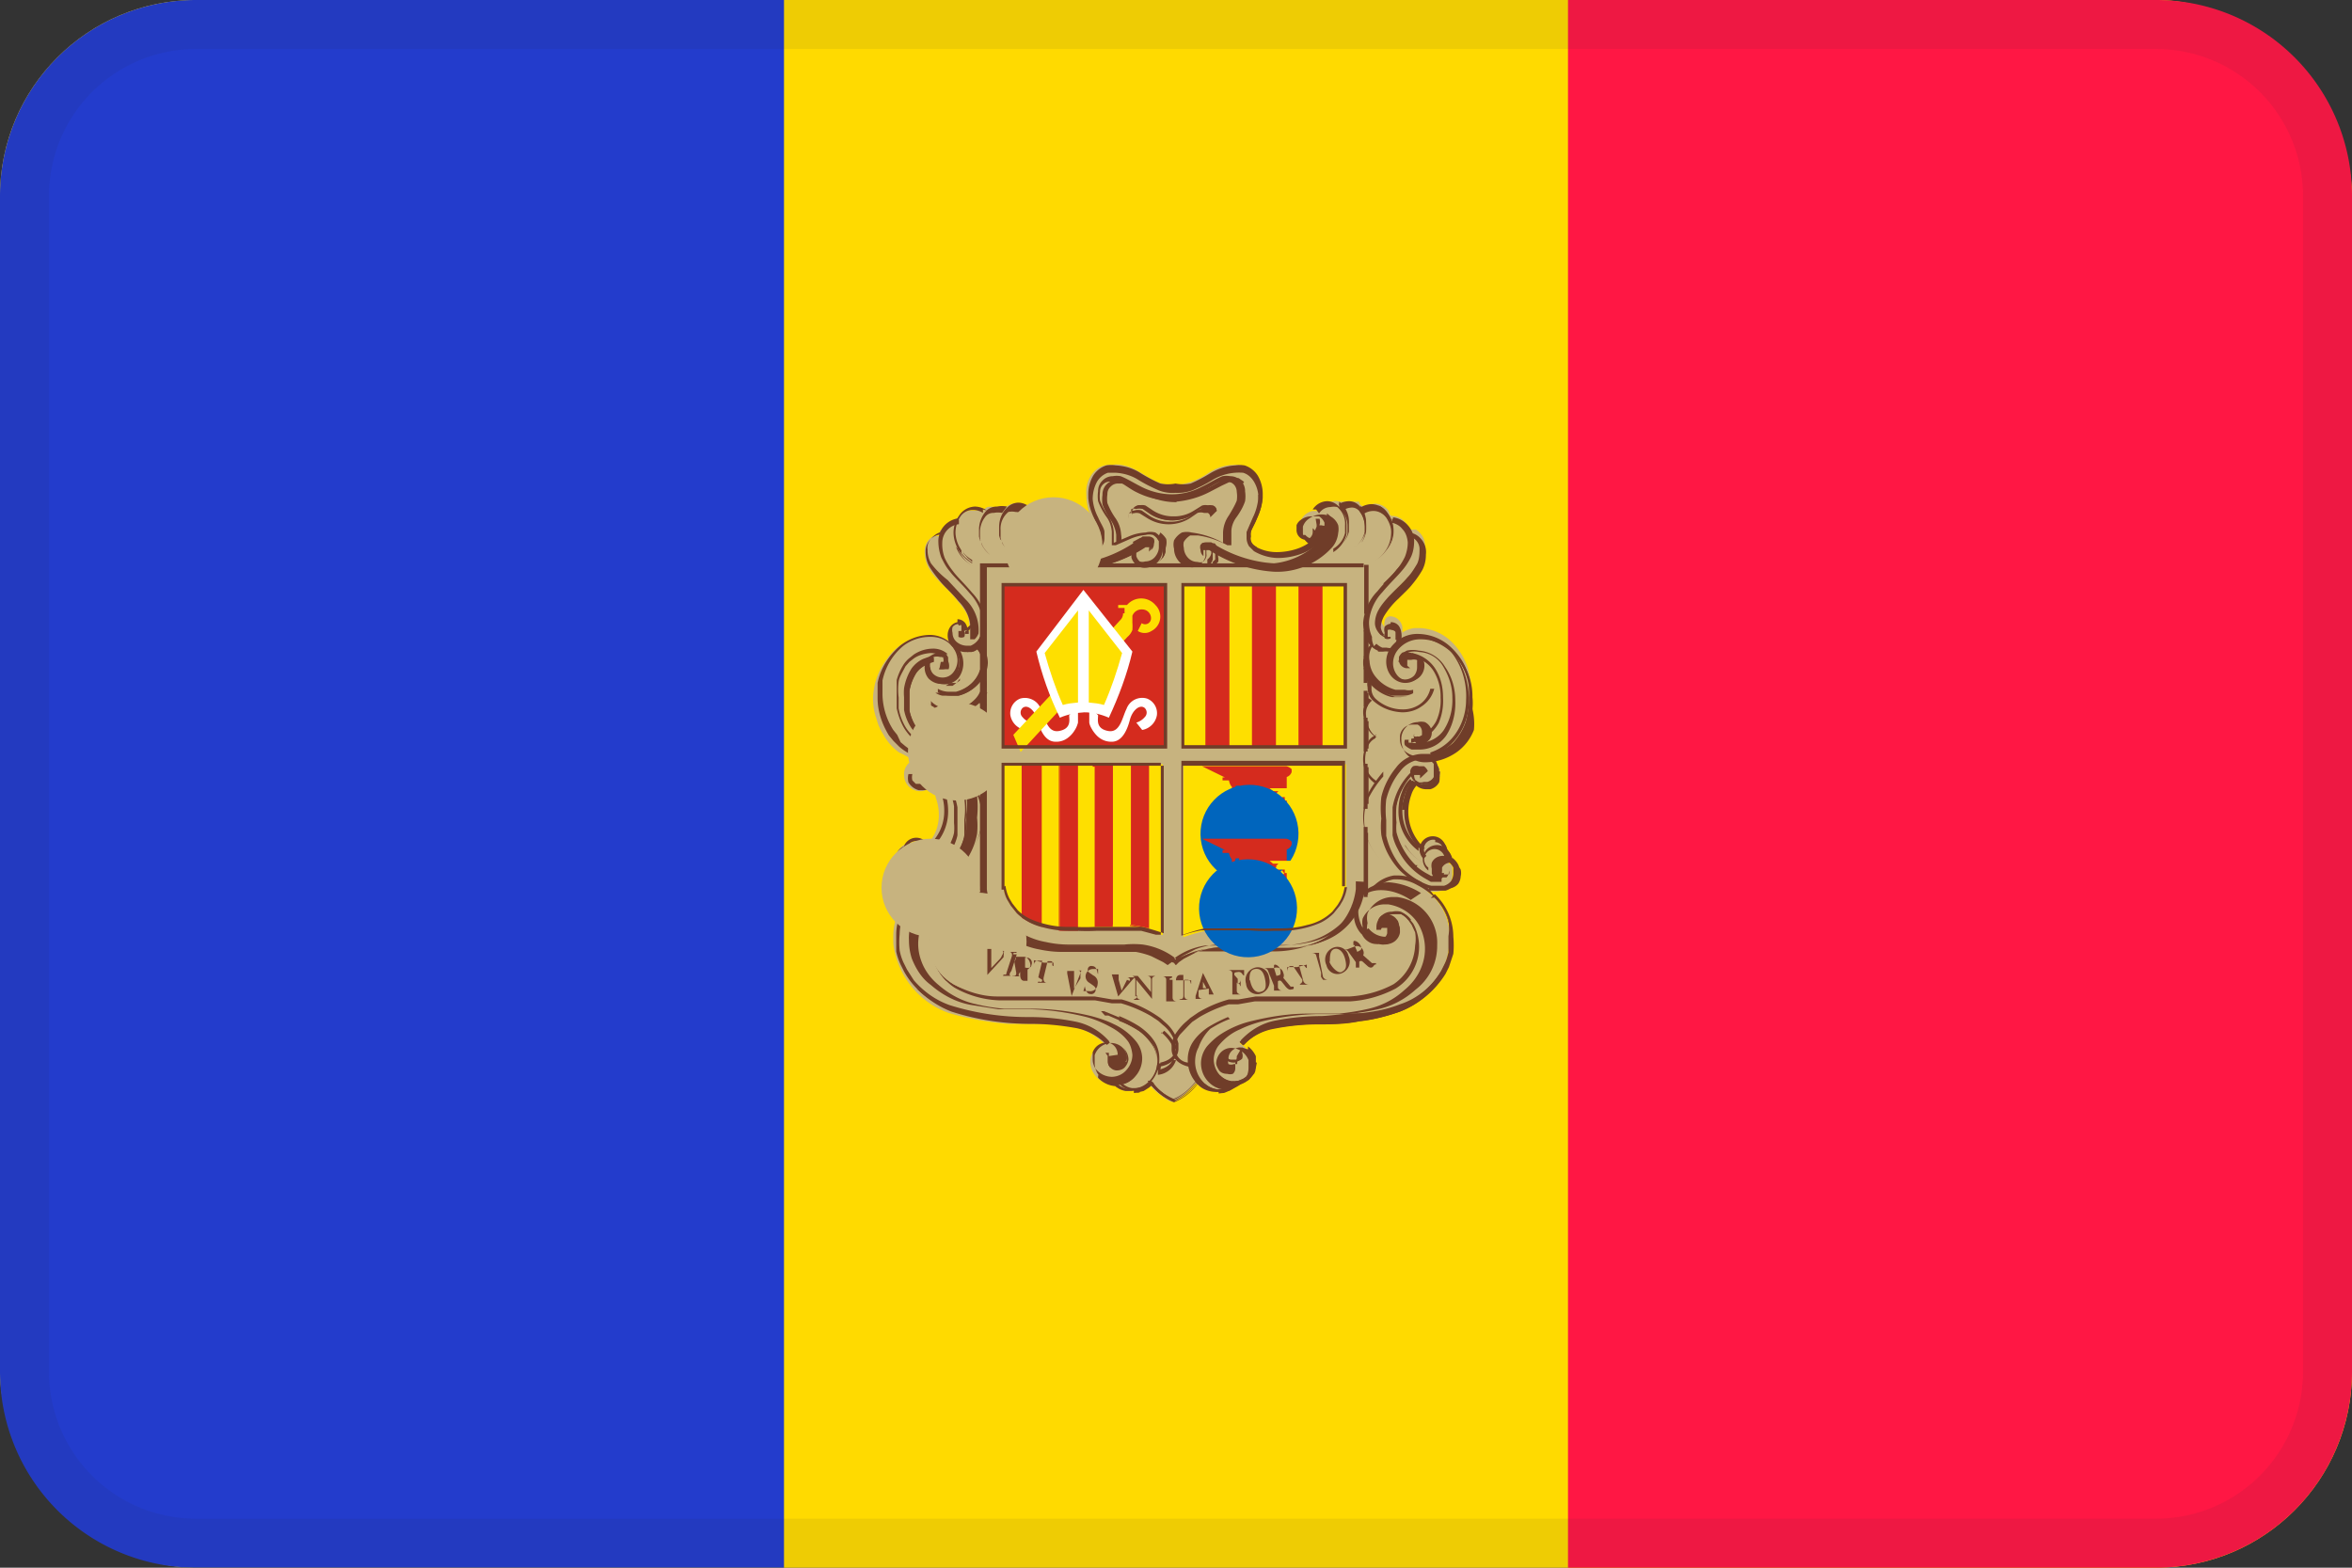 <svg xmlns="http://www.w3.org/2000/svg" viewBox="0 0 48 32"><rect x="0" y="0" width="48" height="32" fill="#333333" stroke="none"/><g fill="none"><rect width="48" height="32" fill="#FFDA00" rx="4"/><path fill="#233CCC" d="M4 0h12v32H4a4 4 0 01-4-4V4a4 4 0 014-4z"/><path fill="#FF1744" d="M32 0h12a4 4 0 014 4v24a4 4 0 01-4 4H32V0z"/><path fill="#C7B37F" d="M22.76 9.48c.49 0 .69.42 1.17.42.27 0 .52-.1.74-.25.15-.1.33-.16.51-.16.19-.02.37.08.46.25.07.13.1.27.09.42-.04.18-.1.35-.17.52a.6.6 0 00-.08.26c0 .26.35.35.59.35.28.01.55-.08.76-.26a.31.31 0 01-.31-.27c0-.16.11-.3.27-.33h.11c.03 0 0-.06.05-.09.06-.06.14-.1.23-.1.05-.02.1-.02.16 0h.4s0 .09.09.09l.22-.05c.12 0 .23.06.3.16 0 0 0 .09.06.09.09 0 .17.04.24.1l.07.08s0 .09.07.1h.11c.1.07.18.18.18.31v.13c-.12.42-.4.55-.69.9-.13.12-.2.3-.22.47.01.06.04.12.08.17 0-.09 0-.2.12-.21.13 0 .23.1.25.22v.11a.6.6 0 01.25-.09h.12a1 1 0 01.59.24c.34.3.5.77.42 1.22.04.55-.33 1.05-.87 1.17.15.05.25.18.26.33a.29.29 0 01-.5.2.76.76 0 00-.21.61c0 .13.03.26.09.37.05.13.13.24.23.33.04-.1.14-.16.25-.17.1-.01.2.05.25.14v.09c0 .03.05 0 .07.09.02.09 0 .11 0 .17 0 .06.06 0 .07.09v.17a.34.34 0 01-.36.33h-.15a1.12 1.12 0 01.45.94c0 .25-.05.5-.17.71-.1.22-.25.4-.44.54-.3.21-.64.35-1 .4-.23.05-.46.08-.69.09h-.89c-.4-.02-.8.14-1.09.42a.5.5 0 01.26.41.4.4 0 01-.3.39h-.11c-.04 0 0 .08-.09.11a.39.39 0 01-.24.06.51.51 0 01-.41-.16c-.14.12-.19.22-.34.31-.15.09-.08.07-.14.07-.06 0-.14-.06-.21-.11-.1-.07-.2-.16-.28-.26a.7.7 0 01-.39.15.41.41 0 01-.25-.07s-.05-.07-.1-.1-.09 0-.14 0a.46.46 0 01-.31-.43.4.4 0 01.28-.37 1.45 1.45 0 00-1.07-.4h-.88a6.21 6.21 0 01-1.21-.22 1.73 1.73 0 01-1.14-1.42v-.16c0-.33.15-.64.4-.85h-.18a.37.37 0 01-.28-.35.29.29 0 010-.16s.06 0 .07-.09v-.15c0-.05.05 0 .07-.08.02-.08.13-.21.26-.21.1 0 .2.06.24.15.11 0 .14-.13.2-.23.1-.14.15-.32.15-.49a1 1 0 00-.06-.35.49.49 0 00-.11-.23.28.28 0 01-.22.09.33.33 0 01-.32-.34.3.3 0 01.19-.29 2 2 0 00-.29-.16 1.1 1.1 0 01-.33-.38 1 1 0 01-.13-.3 1.19 1.19 0 01-.07-.49c.02-.27.12-.54.29-.75A1 1 0 0119 13h.12a.4.4 0 01.18.05s.07.05.07 0v-.08a.24.24 0 01.23-.25c.09 0 .13.08.18.17a.25.25 0 000-.14c0-.22-.12-.33-.25-.5-.29-.37-.66-.54-.66-1 0-.13.07-.25.19-.31h.12c.04 0 0-.06 0-.09a.42.42 0 01.1-.1c.07-.06.13 0 .2-.09s0-.06.07-.09c.06-.1.17-.15.29-.15h.22a.3.3 0 01.09-.07c.05-.01.1-.01.14 0h.24c.05-.04.1-.07.17-.07.06 0 .12.02.17.06.06 0 .07.09.13.12s.06 0 .1 0c.16.03.28.17.29.33a.3.3 0 01-.09.22c-.05 0-.11 0-.18.06a1 1 0 00.71.23c.27 0 .59-.11.59-.37s-.07-.19-.12-.3a1.18 1.18 0 01-.13-.54.62.62 0 01.12-.42c.1-.13.25-.2.41-.18l.06-.01z"/><path fill="#703D29" d="M21 10.89c.03.09.1.15.18.18h.06a.28.28 0 00.28-.29v-.11a.34.34 0 00-.12-.16l-.32.33.32-.33c.04.03.07.07.09.12v.09a.2.2 0 01-.2.2.18.18 0 01-.13-.12l-.16.09zm8.14 4.85a.23.23 0 00-.08-.1h-.1a.2.2 0 00-.12 0 .16.16 0 00-.06.1c0 .08.03.16.09.21.06.04.12.06.19.06h.09a.29.29 0 00.18-.14.34.34 0 000-.17v-.1a.35.35 0 00-.06-.12.36.36 0 00-.09-.09H29a.69.69 0 00-.51.28c-.14.17-.25.38-.3.6a2 2 0 000 .44 1.6 1.6 0 000 .33c.05.27.19.53.38.73a1.59 1.59 0 00.64.38h.26a.36.36 0 00.2-.11.31.31 0 00.08-.2.39.39 0 000-.18.35.35 0 00-.3-.19c-.1 0-.19.05-.23.14a.25.25 0 000 .12v.1c.01.03.03.06.06.08h.24a.18.18 0 00.05-.14.1.1 0 010 .08h-.14a.2.2 0 010-.07v-.07c.03-.06.1-.1.16-.1.1 0 .18.06.22.14a.3.3 0 010 .14.3.3 0 01-.05.15.28.28 0 01-.15.09h-.23A1.53 1.53 0 0129 18a1.54 1.54 0 01-.35-.25c-.18-.19-.3-.43-.36-.69v-.32a1.92 1.92 0 010-.42c.05-.2.14-.4.28-.57a.6.6 0 01.44-.25h.18l.07.07v.29a.21.21 0 01-.13.1h-.07a.23.23 0 01-.14 0 .17.17 0 01-.06-.14h.12v.07l.16-.15z"/><path fill="#703D29" d="M28.06 18.17a.66.66 0 01.38-.22h.08c.14 0 .29.05.41.12.14.07.27.17.38.28.1.12.18.25.23.4a1 1 0 01.05.32v.33c-.02.08-.04.16-.08.24l-.07.14c-.2.34-.5.6-.87.72-.25.1-.52.15-.79.18-.29 0-.58.05-.81.06-.31 0-.62.03-.93.09-.28.05-.53.2-.72.41l.08.07c.16-.16.37-.27.6-.31.3-.06.6-.09.91-.09.24 0 .53 0 .82-.06.28-.03.55-.1.81-.19.3-.11.56-.3.77-.54.06-.07.1-.15.15-.23l.07-.14.09-.27a1.9 1.9 0 000-.35 1.24 1.24 0 00-.31-.79A1.45 1.45 0 0029 18a1 1 0 00-.46-.13h-.09a.76.76 0 00-.45.25l.08.07-.02-.02z"/><path fill="#703D29" d="M28.23 18.87a.22.22 0 01.22-.21c.05-.01.1-.01.14 0 .06.03.11.07.15.12l.07.1.07.15a.8.8 0 010 .27 1 1 0 01-.44.79c-.28.15-.58.23-.89.25h-1.92l-.35.06h-.2a2.5 2.5 0 00-.63.27l-.16.11-.09.08c-.07.06-.13.13-.18.2a.59.59 0 00-.11.25v.11c0 .14.11.31.38.36v-.09a.28.28 0 01-.3-.27v-.09a.5.5 0 01.09-.21l.17-.18.08-.08.15-.1c.19-.11.39-.2.6-.26h.19l.34-.06h1.95c.32-.02.63-.11.92-.26a1 1 0 00.43-1.17.83.83 0 00-.07-.16l-.08-.1a.51.51 0 00-.17-.14.38.38 0 00-.18 0 .3.3 0 00-.25.12.31.31 0 00-.07.18v.07h.09l.05-.11zm-3.61-7.73v.16a.2.2 0 010 .06.22.22 0 01-.07.11.17.17 0 01-.11 0 .26.26 0 01-.2-.09.31.31 0 01-.08-.2.23.23 0 010-.12.4.4 0 01.13-.13h.16c.21.03.41.1.6.2h.08v-.28c0-.1.04-.21.11-.3.07-.1.13-.2.17-.32a.68.68 0 000-.2.29.29 0 00-.09-.22.29.29 0 00-.21-.09.45.45 0 00-.16 0c-.13.05-.26.14-.43.22-.19.1-.4.15-.61.15a1.4 1.4 0 01-.61-.15c-.16-.08-.3-.17-.43-.22a.45.45 0 00-.16 0 .29.29 0 00-.21.09.29.29 0 00-.09.22.68.68 0 000 .2c.04.11.1.22.17.32.07.09.1.2.11.3v.28h.08l.32-.14c.1-.04.19-.06.29-.07a.3.3 0 01.15 0c.05.03.1.08.12.13v.12c0 .07-.03.14-.08.2a.26.26 0 01-.2.09.17.17 0 01-.11 0 .23.23 0 01-.07-.11v-.06c0-.05.02-.1.05-.15l-.08-.05a.35.35 0 00-.07.2v.09a.3.3 0 00.1.15c.05.04.1.06.17.06.1 0 .2-.04.27-.12a.4.4 0 00.1-.26.35.35 0 000-.17.41.41 0 00-.15-.17.39.39 0 00-.2 0 .94.94 0 00-.32.07l-.33.14v-.21a.65.65 0 00-.12-.35c-.07-.1-.12-.2-.16-.3a.6.6 0 010-.18.2.2 0 01.06-.15.2.2 0 01.14-.06h.13c.11 0 .25.14.42.22.2.1.42.16.65.16.22 0 .44-.06.64-.16.17-.08.31-.18.42-.22h.13c.05 0 .1.02.14.06.04.04.06.1.06.15a.6.6 0 010 .18c-.04.1-.1.2-.16.3a.65.65 0 00-.12.35v.21c-.2-.11-.41-.18-.64-.21a.41.41 0 00-.2 0 .43.43 0 00-.16.16.33.33 0 000 .17c0 .1.04.19.1.26.07.08.17.12.27.12.06 0 .12-.02.17-.06.05-.04.08-.1.1-.15v-.29h-.08l.1.06z"/><path fill="#703D29" d="M23.62 11l.1.11c.01.05.01.1 0 .14a.3.3 0 010 .15.42.42 0 01-.12.1.5.5 0 00.14-.13.39.39 0 00.05-.19.35.35 0 00.01-.18.48.48 0 00-.12-.13l-.06.13z"/><path fill="#703D29" d="M23.73 11.3c0 .07-.04.14-.11.16.1-.03.17-.13.17-.24l-.06.08z"/><path fill="#C7B37F" d="M21.27 10.53l.04.03.05.05.03.07.02.05v.11l-.02.06-.03.04-.04.04-.05.02-.07.02-.06.01-.06-.03-.06-.04-.04-.05-.02-.06v-.03z"/><path fill="#703D29" d="M21.21 10.77a.16.16 0 00-.06-.1.16.16 0 00-.1 0 .13.13 0 00-.11.05.2.2 0 000 .12c0 .11.08.21.19.24h.06a.28.28 0 00.28-.29v-.11a.32.32 0 00-.12-.16.43.43 0 00-.46-.04.35.35 0 00-.14.17.41.41 0 000 .16c0 .12.05.23.14.32.3.32.73.5 1.17.48a2.7 2.7 0 001.32-.44h.11v.06a.17.17 0 00.06-.13.16.16 0 000-.1.15.15 0 00-.12-.05h-.11c-.38.3-.84.5-1.32.55-.41.01-.81-.15-1.1-.45a.39.39 0 01-.12-.26v-.12c.02-.05.06-.1.11-.13h.16c.08 0 .15.02.21.07.04.03.07.07.09.11v.09a.2.2 0 01-.2.2.18.18 0 01-.13-.16v-.07l.19-.01zm-1.76 7.78l-.14.05-.14.11-.06.09-.08.13-.03.1-.03.12-.01.09.08.01.02-.09.02-.11.03-.09.07-.12.05-.07.12-.09.12-.04-.02-.09zm.71.05l-.01.11-.02.08-.05.12-.08.11-.09.07-.06.03-.09.02.02.08.1-.02.08-.04.1-.08.09-.12.06-.15.02-.08.01-.12-.08-.01zm3.77 3.01c0 .08-.1.19-.3.23v.1a.43.43 0 00.37-.3h-.1l.03-.03zm5.34-3.29c.14.13.24.3.29.47a1 1 0 010 .32v.33c-.02.08-.04.16-.08.24l-.07.14c-.2.34-.5.6-.87.72-.25.1-.52.15-.79.18-.29 0-.58.05-.81.06-.3 0-.62.03-.92.09-.28.05-.53.19-.72.4l.08.07c.17-.2.4-.32.66-.36.3-.05.6-.08.9-.08.24 0 .53 0 .82-.06.28-.03.55-.1.81-.19a1.92 1.92 0 00.93-.77l.07-.14.09-.27a1.9 1.9 0 000-.35 1.2 1.2 0 00-.38-.87l-.08.08.07-.01z"/><path fill="#703D29" d="M28.28 18.72l.08-.06h.24c.06.03.1.07.14.12h.06a.43.43 0 00-.16-.14.3.3 0 00-.15 0 .38.38 0 00-.16 0 .28.28 0 00-.11.08h.06zm.84-.54h.38a.4.4 0 00.19-.12.33.33 0 00.08-.22.43.43 0 000-.17.41.41 0 00-.13-.16l-.07.09a.3.3 0 01.09.11v.13a.3.3 0 01-.05.15.29.29 0 01-.14.09h-.31v.1h-.04zm-10.17-4.75l-.16.09a.53.53 0 00-.15.12 1.82 1.82 0 00-.01.02.44.44 0 01.13-.1l.24-.06-.05-.07zm2.42-2.6v.1a.22.22 0 01-.11.06.31.31 0 00.16-.08c.04-.04.07-.1.07-.16l-.12.08zM28.86 13c.24.01.48.1.67.24.31.23.48.61.45 1 .03.34-.1.68-.33.93-.15.12-.32.21-.51.25v.08c.2-.04.4-.14.55-.27.26-.26.4-.63.36-1a1.23 1.23 0 00-1.2-1.25V13h.01z"/><path fill="#703D29" d="M28.94 13c.25 0 .5.1.66.29.23.28.34.64.32 1 0 .28-.1.56-.28.77a1 1 0 01-.45.3v.08c.19-.06.36-.17.49-.32.2-.23.3-.52.3-.82 0-.36-.11-.72-.34-1a1 1 0 00-.72-.32V13h.02zm-.26 3.53l.01-.1.04-.15.04-.12.05-.1.07-.08-.06-.05-.07.09-.06.11-.04.13-.04.16-.01.11h.07zm.64-.79l-.01.09-.03.06-.03.06-.05.03-.06.02-.06.01-.05-.01-.01.07.05.01h.01l.07-.01.09-.03.05-.04h.01l.05-.07.03-.07v-.01l.01-.1-.07-.01zm-1.16-3.03l.02-.1.05-.09.05-.1.11-.13.08-.09.13-.14.12-.11.08-.09.09-.12.09-.13.06-.12.03-.14.01-.18-.02-.06-.07.02.01.05v.16l-.03.13-.05.1-.08.13-.1.11-.07.09-.12.11-.13.14-.09.09-.1.14-.07.1-.05.11-.02.11.07.01zm.1 6.53l.1-.02.09-.05.05-.04v-.01l.03-.05.03-.09v-.06h-.07v.05l-.02.07-.03.04-.03.03-.07.04-.1.02.02.07zm-9.72-1.05l.08.01.1-.01h.01l.1-.04-.03-.07-.09.04h-.16l-.01.07zm.55-2.38l-.01.08-.01.03-.03.03-.03.03-.04.01-.05.01h-.04v.08l.04-.01h.01l.06-.01.05-.02h.01l.04-.04.04-.04.02-.04v-.01l.02-.09-.08-.01zm.38-.76l-.02.13-.02.05-.05.07-.07.05-.07.04-.14.03.01.07.16-.03.08-.05.08-.06.06-.08.03-.06v-.01l.02-.14-.07-.01zm.57-2.11l-.03.08-.03.05-.05.06-.05.06-.08.03-.05.01h-.04v.07l.04.01.08-.02.09-.04.07-.07.05-.07.03-.06h.01l.03-.09-.07-.02zm-.34-.06v.06h.07v-.06"/><path fill="#703D29" d="M19.83 15a.47.47 0 00.02-.02l-.02.02zm9.36 2.94h.22a.15.15 0 00.06-.12v-.06.06h-.17l-.11.12zM28.87 16a.3.3 0 00.23.11h.09a.29.29 0 00.18-.14.34.34 0 000-.17v-.1a.35.35 0 00-.06-.12.46.46 0 00-.1-.1v.06l.08.08v.3a.21.21 0 01-.13.1h-.06a.21.21 0 01-.17-.07h-.06V16zm.77 1.64a.29.29 0 00-.09-.27v.07c.05.05.07.12.06.19h.08l-.05.01zm-.1-.26a.25.25 0 00-.08-.18.33.33 0 00-.17-.09v.08c.05 0 .1.03.13.06s.05.07.05.12h.08l-.01.01z"/><path fill="#703D29" d="M29 17.31v-.07a1 1 0 01-.2-1.01c.03-.1.08-.17.15-.24l-.05-.06a.66.66 0 00-.17.27 1.04 1.04 0 00.21 1.09l.09.07.05-.06-.08.01zm-3.64 4.02l.11-.1.07-.06.15-.09.13-.06.09-.02.2-.05.22-.03-.01-.08-.23.03-.2.05-.1.03-.14.06-.15.1-.08.06-.12.1.06.06zm-.93.75c-.12.16-.28.3-.46.37a1.1 1.1 0 01-.46-.37h-.07c.13.18.3.32.5.4.2-.08.37-.22.5-.4h-.07.06zm-.83-.25a.58.58 0 01-.13.24.66.66 0 00.15-.28l-.02.04z"/><path fill="#703D29" d="M23.62 21.7l-.02.14.08.01.02-.14m-.24.37l-.06.06-.09.05-.12.04.02.07.13-.03.11-.07.07-.06-.06-.06zm-.58-11.01a.44.44 0 000-.16.65.65 0 00-.12-.34c-.07-.1-.12-.2-.16-.3a.6.6 0 010-.18.2.2 0 01.07-.16.2.2 0 01.15-.06h.13c.11 0 .25.14.42.22.2.1.42.16.64.16v-.08c-.21 0-.42-.05-.61-.15-.17-.08-.3-.17-.43-.22a.51.51 0 00-.18 0 .27.27 0 00-.19.08.28.28 0 00-.09.21.74.74 0 000 .22c.04.11.1.22.17.32.06.09.1.2.1.3v.14h.08a.44.44 0 000-.16.66.66 0 00-.12-.34c-.07-.1-.12-.2-.16-.3a.67.67 0 010-.2.2.2 0 01.06-.15.19.19 0 01.14-.05h.15c.11 0 .25.14.42.22.2.1.42.16.64.16v-.08c-.21 0-.42-.05-.61-.15-.17-.08-.3-.17-.43-.22a.45.45 0 00-.16 0 .29.29 0 00-.29.3.68.68 0 000 .2c.04.11.1.22.17.32.06.09.1.2.11.3v.13h.08l.02.02z"/><path fill="#703D29" d="M24 10.24c.24-.02.48-.09.69-.2l.25-.13.15-.07h.17l.08.06.05-.06a.28.28 0 00-.19-.08.45.45 0 00-.16 0c-.13.05-.26.14-.43.22-.19.1-.4.15-.61.15v.08c.22 0 .44-.06.64-.16.17-.08.31-.18.42-.22h.13c.05 0 .1.02.14.06l.05-.06-.1-.07h-.22a.73.73 0 00-.17.07c-.27.17-.58.28-.9.32v.08l.01.01zm5 7.07a.94.94 0 01-.38-.75 1 1 0 01.06-.36c.03-.1.08-.17.15-.24l-.05-.06a.66.66 0 00-.17.27c-.05.12-.07.26-.07.39a1 1 0 00.41.81v-.07l.05.01zm-4.59 4.75c-.12.16-.28.3-.46.37a1.1 1.1 0 01-.46-.37h-.07c.13.18.3.32.5.4.2-.08.37-.22.5-.4h-.07.06zm-1.24-10.84l.15-.08h.13a.1.1 0 010 .06v.06a.16.16 0 00.05-.12.18.18 0 000-.11.16.16 0 00-.12-.05h-.11l-.15.08.05.16z"/><path fill="#703D29" d="M22.41 11.58a3 3 0 00.85-.35v-.07c-.26.16-.54.27-.83.34v.08h-.02zm2.84 10v.07h-.07a.17.17 0 01-.16-.11h-.07c.04.1.13.15.23.15.04 0 .08-.02.11-.05a.17.17 0 000-.12v-.06.07l-.04.05z"/><path fill="#703D29" d="M22.39 11.56a3 3 0 00.85-.35v-.07c-.26.16-.54.27-.83.34v.08h-.02zm6.97 6.32h-.15l-.11-.06a1.27 1.27 0 01-.61-.82 1 1 0 010-.2 1.65 1.65 0 010-.34 1.23 1.23 0 01.35-.67c.05-.01.1-.01.14 0v-.08a.32.32 0 00-.18.05 1.32 1.32 0 00-.38.72v.57c.02.1.06.2.11.29.12.25.31.45.55.59l.12.07h.22v-.08l-.06-.04zm-9.47-4.68c.1.08.15.2.15.33 0 .12-.05.23-.12.32a.77.77 0 01-.41.27h-.13a.47.47 0 01-.24-.06v.07c.09.05.18.07.28.07h.15a.85.85 0 00.45-.3.6.6 0 00.14-.37c0-.15-.06-.3-.18-.39l-.05.06h-.04z"/><path fill="#703D29" d="M20 13.86c.03.02.05.04.06.07v.1a.36.36 0 01-.11.21.74.74 0 01-.52.24.6.6 0 01-.35-.1.53.53 0 01-.22-.32h-.08a.6.6 0 00.26.36c.11.08.25.12.39.12.21 0 .42-.09.57-.24a.43.43 0 00.13-.26.31.31 0 000-.14.26.26 0 00-.09-.1v.07l-.04-.01z"/><path fill="#703D29" d="M19.94 14.28c.03.03.06.07.07.11v.15c0 .08-.02.15-.05.22a.7.7 0 01-.17.2l-.09.04v.07l.13-.09a.78.78 0 00.19-.22.54.54 0 00.06-.25v-.17a.35.35 0 00-.09-.14l-.05.06v.02zm7.9-.6v.23h.09v-.23"/><path fill="#703D29" d="M27.83 13.63v.31h.08v-.31m-.07-.68v.41h.09v-.41"/><path fill="#703D29" d="M27.83 12.86v.56h.08v-.56m-.2 5.71a1.1 1.1 0 01-.26.35 1.51 1.51 0 01-.76.38 2.1 2.1 0 01-.43.05h-1.17a1.43 1.43 0 00-.7.09l-.25.13-.1.07-.06.06.02-.11a1.43 1.43 0 00-.68-.29 1.85 1.85 0 00-.37 0h-1.17a2.1 2.1 0 01-.43-.05 1.52 1.52 0 01-.41-.13 1.19 1.19 0 01-.36-.25l-.06.06a1.6 1.6 0 00.8.4c.14.03.3.05.44.05h1.53c.11.02.22.05.32.09l.24.12.09.06c.1-.08.22-.14.34-.19a1.35 1.35 0 01.68-.09h1.17c.15 0 .3-.02.44-.05a1.59 1.59 0 00.8-.4c.11-.1.2-.23.27-.37h-.07l.14.02zm-4.57 3.74l.12-.01-.01-.08-.11.01m2.02-.08l.13-.01.11-.05.09-.05.11-.13.02-.05v-.01l.02-.11.01-.05-.08-.01-.01.05-.01.1-.02.03-.1.12-.06.04-.1.04-.11.01v.08zm3.44-9.07v-.12a.31.31 0 00-.05-.18.2.2 0 00-.17-.08v.08c.04 0 .08.02.1.05v.23h.08l.04.02zM20 15.65c-.03.11-.1.2-.21.27v.07c.12-.07.2-.19.24-.32h-.08l.05-.02zM20 13a.37.37 0 01-.21.23h-.09a.33.33 0 01-.19-.07v.06a.4.4 0 00.24.08h.12a.45.45 0 00.25-.28L20 13zm-.83.66h.19a.18.18 0 000-.12.21.21 0 00-.06-.11.21.21 0 00-.13-.06h.08v.07a.1.1 0 010 .07h-.05l-.03.15zm.39 5.34h.16a.19.19 0 000-.11.3.3 0 00-.07-.18.34.34 0 00-.26-.11.33.33 0 00-.16 0 .51.51 0 00-.17.14l-.07.1.01.16a.7.7 0 000 .29c0 .28.12.54.32.74l.06-.06a1 1 0 01-.3-.68.79.79 0 010-.26l.07-.15.07-.1c.04-.05.1-.1.15-.12a.25.25 0 01.12 0 .3.3 0 01.2.08v.2h-.06l-.06.06h-.01zm5.68 2.56v.07h-.16a.19.19 0 01-.06-.08c.02.04.04.08.08.11.05.01.1.01.14 0 .04 0 .08-.02.11-.05a.17.17 0 000-.12v-.12l-.11.19z"/><path fill="#703D29" d="M28.37 10.66c.1.02.19.06.25.14.07.07.1.17.11.27 0 .1-.02.2-.06.3-.05.1-.1.18-.17.26-.07.1-.24.25-.39.44-.17.17-.27.4-.29.64 0 .12.02.24.07.35.05.1.13.18.23.22h.12a.4.4 0 00.26-.1.32.32 0 00.1-.18.3.3 0 00-.05-.17.23.23 0 00-.15-.1.2.2 0 00-.14.06.2.2 0 000 .13.16.16 0 000 .11c.04.02.08.02.12 0V13h-.06v-.14a.1.1 0 01.08 0c.04 0 .08.03.1.06v.12c0 .07-.03.13-.08.18a.33.33 0 01-.2.08h-.09A.37.37 0 0128 13a.72.72 0 01-.06-.32 1 1 0 01.27-.59c.15-.18.31-.33.4-.44.07-.08.13-.17.18-.27.05-.1.07-.22.07-.34a.49.49 0 00-.13-.32.49.49 0 00-.3-.16v.08l-.06.02zm1.14 6.68a.27.27 0 10-.54 0c0 .07.03.14.08.19l.06-.06a.2.2 0 01-.05-.14.19.19 0 01.38 0h.08l-.01.01z"/><path fill="#703D29" d="M28 13.14a.49.49 0 00-.18.39c0 .14.05.26.14.37.11.15.27.25.45.3h.21c.08 0 .15-.01.22-.05v-.07a.34.34 0 01-.17 0h-.19a.77.77 0 01-.41-.27.55.55 0 01-.12-.32c-.02-.1 0-.2.05-.29v-.06zm-9 .31a.63.63 0 00-.32.23 1.1 1.1 0 00-.15.4 1 1 0 000 .18v.26a1 1 0 00.15.37l.07.08.08.06v-.06l-.07-.05-.06-.07a1 1 0 01-.14-.34v-.4a1 1 0 01.14-.37c.07-.1.17-.16.28-.2v-.08l.02-.01zm3.84 7.39c.14.05.27.12.4.2a1 1 0 01.31.32.6.6 0 01.07.29.6.6 0 01-.2.45.47.47 0 01-.32.12H23a.32.32 0 01-.15-.06.19.19 0 01-.07-.08h-.08c.02.05.06.1.1.12a.4.4 0 00.18.07h.08c.14 0 .28-.05.38-.14a.68.68 0 00.22-.51.66.66 0 00-.08-.33c-.08-.14-.2-.25-.33-.34a2.61 2.61 0 00-.41-.21v.1zM19.81 15c.07.05.14.12.18.2.04.08.05.16.05.25a.5.5 0 01-.07.27.49.49 0 01-.16.16v.07a.57.57 0 00.19-.19.6.6 0 00.08-.31c0-.1-.02-.2-.06-.28a.7.7 0 00-.2-.22v.06l-.01-.01z"/><path fill="#703D29" d="M19.65 15.8c.11.13.2.27.29.42a1.16 1.16 0 01-.21 1.25c.21-.23.33-.54.33-.85 0-.17-.04-.34-.11-.49-.08-.15-.19-.3-.3-.43v.1zm4.98-4.22a.3.3 0 00.12-.16v-.13a.26.26 0 000-.15c.03.04.05.09.05.14v.14l-.06.06.05.06.07-.07a.2.2 0 000-.1v-.09a.3.3 0 00-.07-.19h-.07v.21a.22.22 0 01-.08.12v.07l-.01.09zM27.84 17v1.26h.08V17h-.08z"/><path fill="#703D29" d="M27.83 16.88v1.43h.08v-1.43h-.08zm0-1.29v.92h.08v-.92"/><path fill="#703D29" d="M27.84 15.66v.75h.09v-.75m-.09-.94v.56h.09v-.56"/><path fill="#703D29" d="M27.83 14.65v.69h.08v-.69m-.07-.5v.21h.09v-.21"/><path fill="#703D29" d="M27.83 14.1v.32h.08v-.32m-.2 4.41a1.1 1.1 0 01-.26.35 1.51 1.51 0 01-.76.38 2.1 2.1 0 01-.43.05h-1.17a1.43 1.43 0 00-.7.09l-.25.13-.1.07-.06.06.02-.07a1.43 1.43 0 00-.68-.29 1.85 1.85 0 00-.37 0h-1.17a2.1 2.1 0 01-.43-.05 1.52 1.52 0 01-.77-.38l-.15-.17h-.07a1.42 1.42 0 00.54.44 2.15 2.15 0 00.86.19h1.53c.11.02.22.05.32.09l.24.12.09.06a1.41 1.41 0 01.66-.28h1.53c.15 0 .3-.02.44-.05a1.59 1.59 0 00.8-.4c.11-.1.2-.23.27-.37h-.07l.14.03zm-7.53.05v.07A.6.6 0 0120 19a.62.62 0 01-.12.1.33.33 0 01-.17.06.3.3 0 01-.21-.07.26.26 0 01-.07-.1h-.08c.02.05.05.1.09.13.07.07.17.1.27.1.08 0 .15-.03.21-.07a.7.7 0 00.13-.11.7.7 0 00.16-.44v-.08h-.08l.05.04z"/><path fill="#703D29" d="M19.91 18.48l.11.15v.16A.5.5 0 0120 19h.07a.51.51 0 000-.23.43.43 0 000-.2.69.69 0 00-.12-.17l-.06.06.02.02zm-1.19 1.71c.2.2.44.36.7.46.53.17 1.08.25 1.63.25.3 0 .59.03.88.08.25.04.48.17.66.35l.06-.05c-.19-.2-.43-.32-.7-.37-.3-.05-.6-.08-.9-.08a5.3 5.3 0 01-1.61-.24 2 2 0 01-.67-.44l-.06.06.01-.02zm4.98.88c.11.1.2.2.25.34h.08a1 1 0 00-.27-.37l-.06.06v-.03zm-.21 1.02a.47.47 0 01-.32.12h-.07a.35.35 0 01-.15-.06.27.27 0 01-.09-.08h-.07l.11.11c.06.04.12.06.19.07h.08c.14 0 .28-.05.38-.14l-.06-.05v.03zM22.41 22c.09.1.22.16.35.17v-.08a.44.44 0 01-.29-.14h-.06V22z"/><path fill="#703D29" d="M24.45 22.1c-.12.16-.28.3-.46.37a1.1 1.1 0 01-.46-.37h-.07c.13.18.3.32.5.4.2-.08.37-.22.5-.4h-.07.06zm.01.04h.05c.1.1.24.14.38.14H25a.38.38 0 00.29-.18h-.08a.31.31 0 01-.23.14h-.07a.47.47 0 01-.32-.12l-.06.05-.07-.03z"/><path fill="#703D29" d="M25.16 22.07l-.04.07-.06.05-.1.04h-.09v.09l.1-.01h.01l.12-.05.08-.07.05-.08-.07-.04z"/><path fill="#703D29" d="M25.42 21.41c.06.05.1.1.13.17v.14c0 .08-.03.16-.08.22a.43.43 0 01-.31.14v.08c.14 0 .28-.06.37-.17.06-.07.1-.17.1-.27v-.16a.52.52 0 00-.16-.2v.06l-.05-.01z"/><path fill="#703D29" d="M25.18 22.07a.4.4 0 01-.28-.12l-.06.06c.09.1.21.15.34.15v-.09zm3.71-4.41a1.46 1.46 0 01-.39-.67 1 1 0 010-.2 1.65 1.65 0 010-.34 1.28 1.28 0 01.37-.68v-.07l-.14.15c-.14.17-.23.37-.27.59v.57a1.54 1.54 0 00.42.71l.05-.06h-.04zm-.13-6.71c.07 0 .14.04.19.1.05.06.08.13.08.21 0 .1-.02.2-.06.28-.06.1-.13.2-.21.29-.08.1-.24.24-.39.4-.07.08-.14.16-.19.25a.57.57 0 00-.08.28c0 .07.03.14.08.2h.07a.31.31 0 01-.07-.15c0-.08.03-.17.07-.24.08-.13.18-.25.29-.35.11-.11.22-.21.28-.29a2 2 0 00.21-.3c.05-.1.07-.2.07-.31A.4.4 0 0029 11a.37.37 0 00-.24-.13v.08zM28 13.19c.04.04.09.08.14.1h.12a.4.4 0 00.18 0v-.07a.32.32 0 01-.14 0h-.09a.4.4 0 01-.12-.08l-.06.06-.03-.01zm-.95-2.65c.05.04.1.09.12.15v.13c0 .1-.05.2-.12.26a1.47 1.47 0 01-.78.42v.08a1.54 1.54 0 00.82-.44c.09-.09.14-.2.14-.32a.41.41 0 000-.16.42.42 0 00-.15-.18v.07l-.03-.01z"/><path fill="#703D29" d="M26.81 11a.22.22 0 01-.17-.08h-.08l.05.08c.06.07.14.1.23.11V11h-.03zm-1.16.17l-.07-.05a.21.21 0 01-.06-.14v-.09c0-.05.08-.17.13-.3.06-.13.1-.26.11-.4v-.05a.79.79 0 00-.1-.41.52.52 0 00-.26-.22v.08c.1.04.17.1.22.19.06.11.1.24.09.37-.02.13-.05.25-.11.37l-.13.3v.12c0 .07.03.15.08.2l.1.07v-.07.03z"/><path fill="#703D29" d="M25.68 10.1v.26l-.07.18-.05.12-.06.12V11v-.18l.05-.12.05-.12.07-.19v-.29zm2.14 8.9v.07c.04.05.1.1.15.13.07.05.15.07.23.08.1 0 .2-.03.26-.1a.28.28 0 00.07-.14v-.09a.24.24 0 000-.15.34.34 0 00-.11-.08h-.11.1l.08.06v.18a.2.2 0 01-.05.09.27.27 0 01-.2.07.45.45 0 01-.31-.17l-.11.05zm-9.07-.87h-.21a.37.37 0 01-.17-.11.27.27 0 01-.07-.18.3.3 0 010-.1h-.08v.13c0 .09.03.17.09.23s.13.1.21.13h.25v-.08l-.02-.02zm.34-2.38A.17.17 0 0119 16a.23.23 0 01-.14 0h-.17l-.07-.07a.26.26 0 010-.13h-.08a.34.34 0 000 .17.35.35 0 00.21.16h.09c.1 0 .2-.05.26-.13.06-.05.1-.13.09-.21v-.09l-.06.06-.04-.01zM20 14.3l.07.1h.07a.35.35 0 00-.09-.13l-.05.03zm0-.42a.2.2 0 01.06.07h.07a.28.28 0 00-.09-.1v.07l-.04-.04z"/><path fill="#703D29" d="M20 14.12a.49.49 0 01-.09.14.74.74 0 01-.52.24.6.6 0 01-.35-.1.56.56 0 01-.24-.33c.04.16.14.3.27.38.11.08.25.12.39.12a.82.82 0 00.69-.43l-.15-.02zm-.1-.91c.06.05.11.12.14.2h.08a.53.53 0 00-.16-.23l-.05.06-.01-.03z"/><path fill="#703D29" d="M20 13.67a.7.7 0 01-.52.47h-.39c.04.03.09.05.14.06h.32a.78.78 0 00.57-.52l-.12-.01zm-1.09-.03c0 .09.05.17.11.23a.38.38 0 00.54-.03.5.5 0 00.1-.3.54.54 0 00-.14-.36l-.06.05c.07.08.12.19.12.3a.4.4 0 01-.09.25.27.27 0 01-.21.1.31.31 0 01-.22-.08.28.28 0 01-.08-.18h-.08l.01.02zm-.66 1.47l.15.15a1.1 1.1 0 00.03.02 1 1 0 01-.14-.14l-.04-.03zm.89.4a.5.5 0 00.31-.15.43.43 0 00.11-.3V15a.43.43 0 00-.13-.25.35.35 0 00-.21-.11c.06.01.11.04.15.08.05.05.09.12.1.2v.05c0 .09-.03.17-.09.24a.42.42 0 01-.26.12l.02.18zm.43-2.74a.12.12 0 01.1 0v.1h.08a.3.3 0 00-.05-.15.2.2 0 00-.16-.08v.08l.03.05zm-.06-1.61c.06.17.18.3.34.39a.68.68 0 01-.3-.35l-.04-.04zm9.41 2.33v.13c0 .06-.02.12-.06.17a.27.27 0 01-.2.08.29.29 0 01-.24-.14c.07.1.18.18.31.18.1 0 .2-.04.26-.11a.33.33 0 00.08-.22.31.31 0 00-.06-.18l-.09.09zm-1.08-1.96v1h.09v-1"/><path fill="#703D29" d="M19.16 13.66h.08c.04 0 .08-.02.11-.05a.18.18 0 000-.12v-.07a.21.21 0 00-.07-.09.21.21 0 00-.13 0 .29.29 0 00-.16.06.28.28 0 00-.12.24c0 .08.03.16.08.22.07.07.16.11.26.11s.2-.05.27-.13a.5.5 0 00.1-.3.54.54 0 00-.14-.36.62.62 0 00-.48-.21 1 1 0 00-.59.22c-.23.2-.4.46-.46.76v.31c0 .27.09.53.23.76l.09.11.06.06.06.06a1 1 0 00.65.25c.13 0 .25-.05.35-.14.08-.08.13-.2.13-.31v-.06a.35.35 0 00-.33-.32.27.27 0 00-.16 0 .28.28 0 00-.11.22c.02.05.07.1.12.12.03.04.07.07.12.09.07.01.15-.02.18-.09a.13.13 0 000-.09v.05h-.06A.14.14 0 0119 15v-.08a.2.2 0 01.07-.15.19.19 0 01.11 0 .27.27 0 01.25.3c0 .1-.03.18-.1.25a.44.44 0 01-.29.11.92.92 0 01-.6-.23l-.06-.05-.07-.15-.08-.1a1.39 1.39 0 01-.22-.72v-.29c.06-.28.21-.53.43-.71A.9.9 0 0119 13c.16 0 .31.06.42.18.07.08.12.19.12.3a.4.4 0 01-.09.25.27.27 0 01-.21.1.27.27 0 01-.2-.08.25.25 0 01-.06-.17.2.2 0 01.08-.17.21.21 0 01.12 0h.08v.06a.1.1 0 010 .06l-.1.13zm8.26-3.25a.37.37 0 01.17-.05.2.2 0 01.17.1c.07.1.1.21.1.33v.09a.54.54 0 01-.07.19.75.75 0 01.01-.01.62.62 0 00.08-.21v-.11a.66.66 0 00-.11-.38.29.29 0 00-.24-.13.45.45 0 00-.21.06l.1.12z"/><path fill="#703D29" d="M27.83 10.49a.36.36 0 01.2-.06c.11 0 .21.06.27.15.06.1.1.2.09.32a.67.67 0 01-.34.55.75.75 0 00.38-.61.59.59 0 00-.11-.36.4.4 0 00-.33-.19.44.44 0 00-.24.08l.08.12zm.89.45c.15.02.26.14.25.29 0 .1-.01.2-.05.28-.06.1-.12.2-.2.28-.08.1-.24.24-.39.4-.07.08-.14.16-.19.25a.57.57 0 00-.08.28c0 .07.03.14.08.2.04.05.1.09.17.1V13a.18.18 0 01-.11-.07.26.26 0 01-.06-.15c0-.08.03-.17.07-.24.08-.13.18-.25.29-.35.11-.11.22-.21.28-.29l.21-.3c.04-.1.06-.2.06-.31 0-.2-.14-.35-.33-.37V11v-.06zm0 2.65v-.12h.08a.2.2 0 01.11 0c.05.04.08.1.08.17 0 .06-.02.12-.06.17a.28.28 0 01-.41-.02.39.39 0 01-.09-.25c0-.12.05-.23.13-.31a.58.58 0 01.44-.18c.2 0 .4.07.55.19a1.26 1.26 0 01.43.73 2.47 2.47 0 01-.09.87 1 1 0 01-.33.42 1 1 0 01-.6.18.44.44 0 01-.29-.11.34.34 0 01-.1-.25v-.05a.26.26 0 01.25-.24h.11c.06.03.09.09.09.15v.09a.14.14 0 01-.09 0 .1.1 0 01-.07 0v-.05a.13.13 0 000 .09c0 .04.02.08.05.11h.12c.06 0 .1-.04.14-.08a.22.22 0 00.05-.14c0-.1-.06-.18-.14-.22a.31.31 0 00-.15 0 .34.34 0 00-.33.37c0 .12.05.23.13.31.1.09.22.14.35.14.23 0 .45-.07.64-.2a1 1 0 00.36-.46c.02-.2-.01-.4-.08-.6v-.38a1.2 1.2 0 00-.2-.49c-.07-.1-.16-.2-.26-.28a1 1 0 00-.6-.21.66.66 0 00-.5.21.5.5 0 00-.15.36c0 .11.04.22.11.3.07.08.17.13.28.13.1 0 .2-.04.26-.11a.33.33 0 00.08-.22.28.28 0 00-.27-.29.2.2 0 00-.13 0 .26.26 0 00-.07.09v.07c0 .08.07.15.15.16h.08l-.06-.05z"/><path fill="#703D29" d="M28.63 13.48a.23.23 0 01.13-.17.48.48 0 01.21 0c.2.01.38.12.48.29.12.2.19.41.19.64.01.24-.05.47-.18.67a.6.6 0 01-.48.25.41.41 0 01-.17 0h-.06a.1.1 0 010-.06h-.08a.18.18 0 000 .11c.04.04.09.07.14.09h.16c.21 0 .41-.1.54-.28.14-.21.2-.47.19-.72 0-.25-.07-.49-.21-.69a.68.68 0 00-.54-.33.55.55 0 00-.24 0 .31.31 0 00-.17.23h.08l.01-.03z"/><path fill="#703D29" d="M28.84 13.41c.18.04.34.15.43.31a1 1 0 01.13.52 1 1 0 01-.09.48.7.7 0 01-.51.36v.08a.8.8 0 00.56-.4c.07-.16.1-.34.09-.52 0-.2-.04-.39-.14-.56a.73.73 0 00-.49-.35v.08h.02zm.77 4.19a.29.29 0 10-.46.17v-.06a.21.21 0 11.33-.12h.08l.05.01z"/><path fill="#703D29" d="M28.66 17.24c.1.16.24.3.41.39a1 1 0 01-.38-.36l-.03-.03zm.34.99a1.4 1.4 0 00-.65-.22.76.76 0 00-.34.08.53.53 0 00-.29.3.59.59 0 000 .21c0 .16.06.32.16.44a.7.7 0 00.13.11c.06.04.13.07.21.07.1 0 .2-.03.26-.1a.27.27 0 00.07-.14.4.4 0 000-.06.26.26 0 00-.06-.17.23.23 0 00-.1-.07h-.17a.15.15 0 00-.09.1v.1h.18v.17a.2.2 0 01-.05.09.27.27 0 01-.2.07.33.33 0 01-.17-.06.62.62 0 01-.12-.1.59.59 0 01-.14-.38.51.51 0 010-.18.5.5 0 01.25-.25c.1-.05.2-.07.3-.07.22 0 .43.08.61.2l.21-.14z"/><path fill="#703D29" d="M25.25 21.59v.13h-.07a.14.14 0 01-.11 0 .19.19 0 010-.11c0-.12.1-.22.23-.23a.3.3 0 01.28.2v.14c0 .08-.03.16-.08.22a.43.43 0 01-.31.14.4.4 0 01-.3-.14.48.48 0 01-.12-.31c0-.1.04-.22.11-.3.12-.14.26-.25.43-.32.14-.07.29-.12.44-.16a5.3 5.3 0 011.12-.15h.64c.2-.02.38-.05.57-.09.3-.06.58-.2.81-.41a1.12 1.12 0 00.44-.91.94.94 0 00-.82-.98h-.09a.57.57 0 00-.51.33.43.43 0 000 .2.51.51 0 000 .23c.03.05.07.1.12.14.06.04.13.07.21.07.1 0 .2-.03.26-.1a.27.27 0 00.07-.14.4.4 0 000-.06.26.26 0 00-.06-.17.23.23 0 00-.1-.07h-.17a.15.15 0 00-.09.1v.1h.18v.17a.2.2 0 01-.05.09.27.27 0 01-.2.07.3.3 0 01-.17-.06.35.35 0 01-.1-.11.44.44 0 010-.19.36.36 0 010-.16.49.49 0 01.44-.29h.08c.26.04.49.19.62.41a1 1 0 01.07.84c-.07.2-.2.37-.36.5-.22.2-.48.33-.77.39-.18.04-.37.07-.56.09h-.64c-.38 0-.77.06-1.14.15a2 2 0 00-.62.26c-.11.07-.2.15-.29.25a.57.57 0 00-.13.35c0 .14.05.27.14.37.09.1.22.17.36.17.14 0 .28-.06.37-.17.06-.07.1-.17.1-.27v-.16a.39.39 0 00-.35-.25c-.17 0-.3.14-.31.31 0 .05.03.1.06.15.04.05.1.07.17.07a.2.2 0 00.11 0 .15.15 0 00.05-.12v-.11l.04-.1z"/><path fill="#703D29" d="M25.06 20.76c-.14.06-.28.13-.41.21-.13.09-.25.2-.33.34a.66.66 0 00-.08.33c0 .2.08.38.22.51.1.1.24.14.38.14h.08a.4.4 0 00.18-.07.26.26 0 00.1-.12.19.19 0 01-.07.08.32.32 0 01-.15.06h-.07a.47.47 0 01-.32-.12.6.6 0 01-.2-.45c0-.1.02-.2.07-.29a1 1 0 01.24-.38c.13-.08.26-.15.4-.2l-.04-.04zM28.09 15c-.1.04-.16.1-.2.2a.67.67 0 00.01.62c.05.08.11.14.19.19v-.07a.49.49 0 01-.16-.16.52.52 0 01-.07-.27c0-.1.02-.2.06-.28a.3.3 0 01.15-.16v-.08l.02.01z"/><path fill="#703D29" d="M28.23 15.75c-.11.13-.22.28-.3.43-.07.15-.11.32-.11.49 0 .31.12.62.33.85-.2-.22-.31-.5-.31-.8a1 1 0 01.1-.45c.08-.15.18-.3.29-.42v-.1zm-1.31-5.27a.28.28 0 01.23-.13c.05-.01.1-.01.14 0 .11.09.17.23.16.37v.16a.51.51 0 01-.24.32v.07a.59.59 0 00.27-.37v-.17a.52.52 0 00-.2-.43.32.32 0 00-.19-.07.36.36 0 00-.3.17h.07l.06.08zm-6.37-.14a.48.48 0 00-.2 0 .3.3 0 00-.25.12.57.57 0 00-.12.36v.13a.62.62 0 00.23.38.75.75 0 01-.14-.16.54.54 0 01-.07-.19v-.11a.5.5 0 01.1-.31.2.2 0 01.18-.09.4.4 0 01.17 0l.1-.13z"/><path fill="#703D29" d="M20.14 10.42a.44.44 0 00-.24-.08.4.4 0 00-.33.19.59.59 0 00-.11.36c.01.25.16.48.38.61v-.07a.67.67 0 01-.34-.55.6.6 0 01.09-.32.3.3 0 01.27-.15c.07 0 .14.02.2.06v-.07l.08.02z"/><path fill="#703D29" d="M19.56 10.58a.47.47 0 00-.41.46c0 .12.02.23.06.34.05.1.1.2.18.29.08.11.25.26.4.44a1 1 0 01.27.59c0 .1-.02.2-.06.3a.37.37 0 01-.19.18h-.09a.33.33 0 01-.2-.08.24.24 0 01-.08-.18.22.22 0 010-.12.15.15 0 01.1-.06.1.1 0 01.08 0v.14h-.06V13c.04.02.08.02.12 0a.16.16 0 000-.11.2.2 0 000-.13.18.18 0 00-.14-.06.23.23 0 00-.15.1.3.3 0 00-.05.17c0 .1.04.18.11.24s.16.1.26.1h.12c.1-.04.18-.12.23-.22a.79.79 0 00.07-.35 1.05 1.05 0 00-.29-.64c-.15-.18-.32-.34-.39-.44a1.3 1.3 0 01-.17-.27.79.79 0 01-.05-.31c0-.2.15-.36.34-.38v-.08l-.01-.04z"/><path fill="#703D29" d="M19.2 10.86a.4.4 0 00-.2.14.34.34 0 00-.11.25c0 .11.02.22.08.32s.14.2.22.3c.09.11.24.24.37.4.13.13.22.3.24.48v.3h.09a.33.33 0 00.08-.12.87.87 0 00-.26-.69l-.37-.4c-.13-.1-.24-.21-.34-.34a.54.54 0 01-.07-.28A.26.26 0 0119 11a.32.32 0 01.19-.09v-.08l.01.03zm-.33 4.91v-.07h.12a.2.2 0 01-.06.15.23.23 0 01-.14 0h.01a.21.21 0 01-.13-.1.26.26 0 010-.13v-.17l.07-.07H19c.18.02.34.1.44.25.14.17.23.36.28.57.02.14.02.28 0 .42v.32c-.05.26-.18.5-.36.69-.1.14-.22.27-.36.37l-.25.1h-.23a.31.31 0 01-.15-.09.24.24 0 01-.06-.16v-.13a.25.25 0 01.22-.14.2.2 0 01.17.1v.08a.2.2 0 010 .07h-.14a.1.1 0 010-.08c0 .05.01.1.05.14h.24a.17.17 0 00.06-.08v-.1a.24.24 0 000-.12.27.27 0 00-.24-.14.33.33 0 00-.29.19.42.42 0 000 .16c0 .08.03.15.08.21s.12.1.19.12h.27l.27-.11a1.4 1.4 0 00.75-1 1.6 1.6 0 000-.33 2 2 0 000-.44 1.49 1.49 0 00-.3-.6.68.68 0 00-.5-.28h-.24a.36.36 0 00-.17.3.34.34 0 000 .17c.04.07.1.12.18.14H19c.07 0 .13-.02.19-.06.06-.05.1-.13.09-.21a.16.16 0 00-.06-.1.2.2 0 00-.12 0 .17.17 0 00-.1 0 .23.23 0 00-.08.1l-.05.06z"/><path fill="#703D29" d="M18.54 18h.22l.12-.07c.24-.14.43-.34.55-.59.05-.1.09-.19.11-.29v-.57a1.32 1.32 0 00-.38-.72.32.32 0 00-.18-.05v.08c.05-.01.1-.01.14 0l.1.11c.13.16.22.36.25.56v.34a1 1 0 010 .2c-.02.1-.06.18-.1.27-.11.23-.29.42-.51.55l-.11.06h-.15v.08l-.06.04z"/><path fill="#703D29" d="M18.41 17.59a.21.21 0 11.33.12v.06a.29.29 0 10-.46-.17h.08l.05-.01z"/><path fill="#703D29" d="M18.5 17.36a.19.19 0 01.38 0 .2.2 0 01-.05.14l.06.06a.28.28 0 00.08-.19.27.27 0 10-.54 0h.08l-.01-.01z"/><path fill="#703D29" d="M18.94 17.37a1 1 0 00.41-.81c0-.13-.02-.27-.07-.39a.66.66 0 00-.17-.27l-.05.06a.6.6 0 01.15.24 1 1 0 01.06.36c0 .3-.14.57-.38.75v.07l.05-.01zm.27-.17a1 1 0 01-.38.36c.17-.1.31-.23.41-.39l-.03.03zm.7.91a.36.36 0 00-.15-.17.61.61 0 00-.25-.07h-.08A1 1 0 0019 18a1.23 1.23 0 00-.65.73c-.04.11-.06.23-.06.35v.34c.02.1.05.18.09.27l.07.14c.2.36.53.63.92.76.53.17 1.08.25 1.63.25.3 0 .61.03.91.09.26.05.5.18.67.38l.06-.05a1.23 1.23 0 00-.71-.41 4.8 4.8 0 00-.93-.09 5.3 5.3 0 01-1.61-.24c-.29-.1-.54-.28-.74-.51l-.14-.22-.07-.14a1.07 1.07 0 01-.08-.25 1.81 1.81 0 010-.33 1.15 1.15 0 01.28-.73c.1-.11.24-.21.38-.28a.87.87 0 01.42-.12h.08c.07 0 .14.03.21.06.05.03.1.08.12.14h.07l-.01-.03z"/><path fill="#703D29" d="M19 18.29c.18-.12.4-.2.61-.2.1 0 .2.02.3.07.11.05.2.14.25.25v.18A.6.6 0 0120 19a.62.62 0 01-.12.1.33.33 0 01-.17.06.27.27 0 01-.2-.07.2.2 0 01-.05-.09v-.05a.18.18 0 010-.12h.18v-.1a.15.15 0 00-.09-.1h-.17a.23.23 0 00-.1.07.26.26 0 00-.06.17.4.4 0 000 .06c0 .05.03.1.07.14.07.07.16.1.26.1.08 0 .15-.03.21-.07a.7.7 0 00.13-.11.7.7 0 00.16-.44.59.59 0 000-.21.53.53 0 00-.29-.3.76.76 0 00-.34-.08c-.23.01-.46.09-.65.22l.23.11z"/><path fill="#703D29" d="M19.79 18.89v-.07a.26.26 0 00-.07-.18.37.37 0 00-.26-.11.33.33 0 00-.16 0 .51.51 0 00-.17.14l-.07.1A.82.82 0 0019 19a.7.7 0 000 .29c0 .35.19.68.48.87a2 2 0 00.92.26h1.95l.34.06h.19c.21.06.42.15.61.26l.15.1.09.08c.13.1.22.24.26.4v.09c0 .09-.07.23-.31.28v.08c.26-.05.37-.22.37-.36v-.11a.84.84 0 00-.28-.44l-.09-.08a2.55 2.55 0 00-.79-.38h-.2l-.35-.06h-1.99c-.31 0-.62-.1-.89-.25a1 1 0 01-.44-.8.79.79 0 010-.26l.07-.15.07-.1c.04-.05.1-.1.15-.12a.25.25 0 01.12 0 .3.3 0 01.2.08c.03.03.05.08.05.12v.05h.08l.03-.02z"/><path fill="#703D29" d="M22.61 21.56v.11c0 .05.02.09.05.12a.2.2 0 00.11 0c.06 0 .13-.02.17-.07a.27.27 0 00.06-.12c0-.17-.14-.3-.31-.31-.16 0-.3.1-.35.25v.16c0 .1.04.2.1.27.1.1.23.17.37.17.14 0 .27-.06.36-.17.09-.1.14-.23.14-.37a.57.57 0 00-.13-.35 1.29 1.29 0 00-.46-.35c-.14-.07-.3-.12-.45-.16a5.4 5.4 0 00-1.14-.15h-.64a3.77 3.77 0 01-.56-.09c-.29-.06-.55-.2-.77-.39-.16-.13-.29-.3-.36-.5a1 1 0 01.07-.84.86.86 0 01.62-.41h.08c.2 0 .36.12.44.29v.16A.6.6 0 0120 19a.35.35 0 01-.1.11.3.3 0 01-.17.06.27.27 0 01-.2-.07.2.2 0 01-.05-.09v-.05a.18.18 0 010-.12h.18v.06h.07v-.16a.15.15 0 00-.09-.1h-.17a.23.23 0 00-.1.07.26.26 0 00-.06.17.4.4 0 000 .06c.01.05.03.1.07.14.07.07.16.1.26.1a.38.38 0 00.33-.21.51.51 0 000-.23.43.43 0 000-.2.57.57 0 00-.51-.33h-.09a.94.94 0 00-.82.98c0 .13.02.26.06.38.08.2.2.4.38.53.23.2.5.35.81.41l.57.09h.64c.38.01.75.06 1.12.15.21.05.41.14.6.25.1.06.2.14.27.23.07.08.1.2.11.3 0 .11-.04.22-.12.31a.4.4 0 01-.3.14.43.43 0 01-.31-.14.33.33 0 01-.08-.22v-.14a.3.3 0 01.28-.2c.12 0 .22.1.23.23v.11a.14.14 0 01-.11 0h-.07v-.13h-.07l.05.07zm-1.53-11.13a.36.36 0 00-.3-.17.32.32 0 00-.19.07c-.13.1-.2.26-.2.43v.17a.6.6 0 00.27.37.51.51 0 01-.24-.32v-.16a.44.44 0 01.16-.37c.05-.01.1-.01.14 0 .1 0 .18.05.23.13l.13-.15zm5.83.47a.97.97 0 01-.38.28c-.15.06-.32.09-.48.09a.88.88 0 01-.44-.12.34.34 0 01-.08-.08.21.21 0 010-.12.3.3 0 010-.09c0-.05.08-.17.13-.3.06-.13.1-.26.11-.4v-.05a.75.75 0 00-.1-.4.5.5 0 00-.27-.21.57.57 0 00-.19 0c-.18.01-.36.07-.51.16-.13.08-.26.15-.4.21a.8.8 0 01-.31 0 .8.8 0 01-.31 0 3.47 3.47 0 01-.4-.21c-.15-.1-.33-.15-.51-.16a.57.57 0 00-.19 0 .5.5 0 00-.27.21.75.75 0 00-.1.4v.05c.01.14.05.27.11.4l.13.3a.3.3 0 010 .09v.12a.34.34 0 01-.08.08.88.88 0 01-.44.12c-.16 0-.33-.03-.48-.09a1.05 1.05 0 01-.45-.28v.1a1.12 1.12 0 00.91.39 1 1 0 00.48-.14.41.41 0 00.1-.1.29.29 0 00.05-.17v-.12c0-.07-.08-.18-.13-.3a.99.99 0 01-.11-.37c0-.13.03-.25.09-.36a.42.42 0 01.22-.18h.16c.17.01.33.06.47.15.13.08.27.15.41.21.1.04.22.06.34.05a.9.9 0 00.34-.05c.14-.06.28-.13.41-.21a1.05 1.05 0 01.63-.15c.1.03.17.1.22.18.06.1.1.23.09.36-.02.13-.05.25-.11.37l-.13.3v.12c0 .06.02.12.05.17l.1.1a1 1 0 00.48.14c.17 0 .34-.03.5-.09.16-.06.31-.17.43-.3l-.06-.05-.03-.05z"/><path fill="#703D29" d="M22.55 20.73h.07l.23.1c.14.06.27.13.39.21.12.09.22.2.3.33a.6.6 0 01.07.29.63.63 0 010-.01.66.66 0 00-.08-.33 1.2 1.2 0 00-.32-.35 2.2 2.2 0 00-.41-.22l-.27-.11h-.06l.08.09z"/><path fill="#703D29" d="M22.57 22.09a.46.46 0 00.58-.11c.09-.1.14-.23.14-.37 0-.18-.1-.36-.24-.47l-.05.06c.13.1.21.25.22.41 0 .11-.04.22-.12.31a.4.4 0 01-.3.14.47.47 0 01-.19 0v.07l-.04-.04z"/><path fill="#703D29" d="M22.61 21.56v.11c0 .05.02.1.06.13.03.03.08.05.12.05.06 0 .13-.02.17-.07a.3.3 0 00.07-.15.32.32 0 00-.15-.27c.07.04.1.12.11.2v.11a.14.14 0 01-.11 0h-.07v-.14l-.2.03zm5.81-10.89c.1 0 .18.05.23.13.06.08.1.18.1.29 0 .2-.1.4-.24.53-.08.1-.17.19-.28.29l.06.06.28-.3a.86.86 0 00.26-.58.55.55 0 00-.12-.34.39.39 0 00-.3-.16v.08h.01z"/><path fill="#703D29" d="M28.16 10.45a.4.4 0 01.16.14c.06.1.1.2.09.32 0 .12-.05.23-.12.32a1 1 0 01.02-.02c.08-.1.13-.23.13-.36a.59.59 0 00-.11-.36.48.48 0 00-.19-.17l.02.13zm-.41-.01c.07.09.1.2.1.31v.11a.53.53 0 01-.22.32.61.61 0 00.25-.37v-.13a.57.57 0 00-.12-.36l-.01.12zm-.42-.06c.11.09.17.22.17.36v.16a.49.49 0 01-.25.31c.14-.08.24-.2.28-.36v-.18a.52.52 0 00-.2-.43v.14zm.59 3.46v.08L28 14c.11.11.26.2.41.23h.15c.1 0 .2-.03.28-.08a.45.45 0 01-.24.07h-.13a.81.81 0 01-.37-.21l-.1-.14v-.05l-.08.02zm-9.36 3.73a.2.2 0 01.17.12v.15h-.15a.1.1 0 010-.08c0 .05.02.1.06.14.04.02.09.02.13 0h.12a.17.17 0 00.06-.08v-.1a.24.24 0 000-.12.29.29 0 00-.24-.16l-.15.13zm.44-2.08c.16.04.31.14.41.28.13.16.22.34.27.54.02.14.02.28 0 .42v.32c-.05.26-.18.5-.36.69l-.13.11h-.07v.07h.07l.14-.12c.2-.2.33-.46.38-.73a1.6 1.6 0 000-.33 2 2 0 000-.44 1.6 1.6 0 00-.28-.57.82.82 0 00-.46-.3v.08l.03-.02z"/><path fill="#703D29" d="M18.7 17.2c.05 0 .1.02.14.06.04.04.06.1.06.15a.2.2 0 01-.05.14l.06.06a.28.28 0 00.08-.19.3.3 0 00-.08-.2.27.27 0 00-.2-.09v.08l-.01-.01z"/><path fill="#703D29" d="M18.61 17.34c.06 0 .11.03.15.07.04.04.07.1.07.15a.2.2 0 01-.08.16v.06c.07-.05.1-.13.11-.22a.31.31 0 00-.3-.3v.08h.05zM19.8 16a1.15 1.15 0 01-.02-.03l.02.03zm.2 1a1 1 0 01.01-.03L20 17zm-.17-2c.1.07.17.17.21.28h.08a.63.63 0 00-.24-.32v.06l-.05-.02zm.17-.31a.6.6 0 01-.2.27c.1-.08.18-.19.22-.31l-.02.04zm-.7-.69h.14l.09-.07.06-.08v-.22.26l-.07.05h-.13zm-.3-.61l-.16.06a.6.6 0 00-.24.2 1.1 1.1 0 00-.15.4 1 1 0 000 .18v.26a1 1 0 00.15.37l.07.09.11.09c.05.01.1.01.14 0H19V15h-.15l-.09-.08-.06-.08a1 1 0 01-.14-.34v-.4a1 1 0 01.14-.37.52.52 0 01.21-.17l.15-.05v-.08l-.06-.04zm.73-.57v.1a.11.11 0 01-.09 0c.06 0 .11-.02.15-.07a.35.35 0 00.06-.13l-.12.1z"/><path fill="#703D29" d="M19.34 13.35a.44.44 0 00-.31-.11.71.71 0 00-.38.12l-.1.08a.6.6 0 00-.1.11 1.17 1.17 0 00-.15.33v.58c.03.14.08.28.15.4a1 1 0 00.16.2c.1.09.22.14.35.15.07.02.13.02.2 0a.25.25 0 00.08-.07.19.19 0 000-.11h-.08v.06a.2.2 0 01-.1.06h-.12a.53.53 0 01-.31-.13.78.78 0 01-.15-.18 1.13 1.13 0 01-.14-.38v-.22a1.35 1.35 0 010-.33c.01-.06.03-.1.06-.16l.08-.15.08-.09.09-.07c.1-.07.22-.1.34-.11.1 0 .18.03.25.09l.06-.06.04-.01zm7.45-2.57v.08c0 .08-.06.14-.13.16a.2.2 0 01-.2-.21v-.09a.24.24 0 01.09-.11.35.35 0 01.21-.07h.16c.05.03.09.08.11.13v.13c0 .1-.05.2-.12.26-.24.25-.56.4-.91.44-.46-.03-.9-.18-1.28-.43h-.1a.15.15 0 00-.12.05.16.16 0 000 .1c0 .05.02.1.06.13v-.12h.12c.4.26.85.41 1.32.44.44.02.87-.16 1.17-.48.08-.08.13-.2.14-.31a.41.41 0 000-.16.35.35 0 00-.14-.17.43.43 0 00-.46.04c-.06.04-.1.1-.12.16v.11a.28.28 0 00.28.29h.06c.1-.03.18-.13.18-.24a.21.21 0 000-.13.13.13 0 00-.11-.05.16.16 0 00-.1 0 .16.16 0 00-.06.1l-.05-.05z"/><path fill="#703D29" d="M26.87 10.71v.07c0 .08-.05.15-.13.17.1-.03.19-.13.19-.24a.2.2 0 000-.12h-.08l.02.12zm1.06 3.54a.42.42 0 00-.11.29c0 .1.03.21.08.31.04.08.1.15.18.2h.09-.07a.44.44 0 01-.15-.17.6.6 0 01-.07-.27.34.34 0 01.12-.31l-.07-.05zm.07-.46a.26.26 0 00-.09.1.33.33 0 000 .14c0 .1.03.19.1.26.17.16.38.24.61.25.14 0 .28-.04.39-.12a.61.61 0 00.26-.36h-.08a.53.53 0 01-.22.32.6.6 0 01-.35.1c-.2 0-.4-.08-.55-.22a.28.28 0 01-.08-.21v-.1a.18.18 0 01.06-.07v-.07l-.05-.02z"/><path fill="#703D29" d="M27.85 18v.15a1.28 1.28 0 01-.74 1.02 2.07 2.07 0 01-.83.18h-1.17a1.43 1.43 0 00-.7.09l-.25.13-.1.07-.06.06-.06-.06a1.43 1.43 0 00-.68-.29 1.85 1.85 0 00-.37 0h-1.17a2.1 2.1 0 01-.43-.05 1.51 1.51 0 01-.76-.38c-.1-.1-.2-.22-.26-.35a1.15 1.15 0 01-.13-.42v-6.57h7.69V18v-6.5H20v6.66c.04.31.18.6.41.82a1.59 1.59 0 00.8.4c.14.03.3.05.44.05h1.53c.11.02.22.05.32.09l.24.12.09.06a1.41 1.41 0 01.66-.28h1.53a2.12 2.12 0 00.86-.19 1.36 1.36 0 00.79-1.08v-.16l.18.01z"/><circle cx="19.95" cy="19.22" r="1" fill="#C7B37F"/><path fill="#C7B37F" d="M19.45 18.88a.14.14 0 11.28 0 .14.14 0 01-.28 0 .18.18 0 10.36 0 .18.18 0 00-.36 0z"/><circle cx="18.99" cy="18.12" r="1" fill="#C7B37F"/><path fill="#C7B37F" d="M18.48 17.76a.14.14 0 010-.09.07.07 0 01.12 0c.04.05.04.12 0 .17a.07.07 0 01-.12 0 .14.14 0 010-.09.18.18 0 000 .11.12.12 0 00.19 0 .19.19 0 000-.23.12.12 0 00-.19 0 .18.18 0 000 .11v.02z"/><circle cx="19.53" cy="15.34" r="1" fill="#C7B37F"/><circle cx="21.5" cy="11.15" r="1" fill="#C7B37F" transform="rotate(-5.98 21.5 11.15)"/><path fill="#C7B37F" d="M18.89 15.58h-.07v.03l.07-.03zm.24 1.91l.06-.07v-.2.2zm.05.51h-.17l-.08.05-.08.06.08-.06.08-.05h.16zm.67-2.14l-.05-.05-.06-.06h-.06.06l.05.05.05.05zm-.02-.86h-.15v.08h.19v-.07zm-1.08-1v.1l.06.12.09.11.09.07.1.05H19v-.17l-.07-.09a.45.45 0 01-.05-.1V14h-.13zm.3.1h.4-.35zm.88-2.57l-.13-.07-.11-.09-.07-.08v-.08l.05.09.08.09.12.1.13.08zM20 11v.11l.1.14.09.08.09.06-.09-.06-.08-.06a.45.45 0 01-.08-.12v-.1L20 11zm.37 0v.1l.06.08.09.09h.12-.11l-.08-.08v-.16l-.08-.03z"/><path fill="#703D29" d="M24.83 10.43c0-.11-.11-.12-.15-.12-.04 0-.15.07-.29.15a.8.8 0 01-.85 0c-.15-.08-.17-.15-.29-.15a.15.15 0 00-.14.15v.05a.15.15 0 010-.11.14.14 0 01.1-.05c.12 0 .16.07.3.15a.8.8 0 00.85 0c.15-.08.19-.16.3-.16.04 0 .07.03.08.07a.2.2 0 010 .05l.09-.03z"/><path fill="#703D29" d="M24.83 10.43a.12.12 0 00-.07-.11h-.09a.23.23 0 00-.14 0l-.16.1a.74.74 0 01-.42.12.75.75 0 01-.42-.12l-.15-.1a.22.22 0 00-.14 0 .16.16 0 00-.15.16.13.13 0 010-.09.13.13 0 01.09 0c.05-.01.1-.01.14 0l.16.11a.82.82 0 00.86 0l.16-.11a.22.22 0 01.13 0c.04 0 .06.03.07.06v-.06.06a.1.1 0 00-.09-.08.3.3 0 00-.15.05l-.16.11a.75.75 0 01-.42.12.74.74 0 01-.42-.12l-.16-.11a.25.25 0 00-.15 0 .15.15 0 00-.11.06.16.16 0 000 .1.13.13 0 010-.1.13.13 0 01.09 0 .2.2 0 01.13 0l.16.1a.82.82 0 00.86 0l.16-.11a.21.21 0 01.13 0h.08a.1.1 0 01.05.09l.13-.13zm-4.34 8.98h.06-.1s.06 0 0 .09a.23.23 0 01-.05.08l-.17.18v-.39h.05c.05 0 0 0 0 0h-.13v.53l.33-.36.01-.13zm.19.07c0-.07.06 0 .07-.05.01-.05 0 0 0 0h-.15s.07 0 .05.09l-.11.34c0 .07-.06 0-.07.06h.17s-.08 0 0-.1l.11-.34h-.07z"/><path fill="#703D29" d="M20.92 19.55h.06a.11.11 0 01.07.15s0 .08-.13.05v-.2zm-.18.31c0 .09-.07.05-.08.07-.01.02 0 0 0 0h.16s-.07 0 0-.09v-.12.19s0 .1.07.11h.08v-.23a.12.12 0 00.06-.08s0-.14-.12-.18h-.21s.07 0 0 .1l.04.23zm.53.14c0 .09-.09 0-.09.06h.18s-.08 0-.06-.11l.08-.33h.06c.08 0 0 .09.06.1.06.01 0 0 0 0v-.07h-.2l-.2-.05v.09s0-.09.11-.08h.06l-.08.34.08.05zm.8-.19h.06c.01 0 0 0 0 0H22s.07 0 .05.08v.08l-.13.21v-.36h-.14v.05l.09.46.2-.52zm.04.42h.11a.15.15 0 00.18-.14.16.16 0 00-.09-.18c-.08-.06-.12-.07-.11-.12a.07.07 0 01.09-.07c.11 0 .1.16.12.16.02 0 0 0 0 0v-.1h-.1a.15.15 0 00-.08.28c.1.07.14.09.13.15a.09.09 0 01-.11.08c-.07 0-.1-.09-.11-.16-.01-.07 0 0 0 0l-.03.1zm1-.23l.05-.05c.05-.05 0 0 0 0H23s.07 0 .06.07A.23.23 0 0123 20l-.11.22-.06-.22v-.11h-.14l.13.45.29-.34z"/><path fill="#703D29" d="M23.21 20.32c0 .08-.07.06-.07.09h.14s-.09 0-.09-.13V20l.32.39V20c0-.08.06-.06.06-.08h-.16s.08 0 .08.08v.25l-.27-.33h-.12s.08 0 .07.13v.29l.04-.02zm.66-.32c0-.07.05 0 .05-.07h-.19s.07 0 .07.07v.44h.21s-.08 0-.08-.08V20h-.06zm.28.33c0 .09-.08.05-.08.08h.19s-.09 0-.09-.09V20h.06c.08 0 .06.08.08.08.02 0 0 0 0 0v-.07H24V20s0-.1.09-.1h.06v.43zm.4-.15v-.14l.07.13h-.11l.04.01zm.12 0v.12c0 .06 0 0 0 0h.1l-.22-.44-.15.47v.06h.14s-.07 0-.08-.06v-.12l.21-.03zm.52-.28c0-.05 0-.05.08-.06.08-.01.09.08.12.07.03-.01 0 0 0 0v-.11h-.33s.08 0 .09.06v.44h.18s-.08 0-.09-.07v-.17c.07 0 .06.07.08.07.02 0 0 0 0 0V20s0 .07-.06.08v-.1l-.07-.08zm.24.18a.23.23 0 00.27.21.26.26 0 00.2-.33.23.23 0 00-.28-.21.26.26 0 00-.19.33zm.07-.06c0-.11 0-.22.11-.24.11-.02.18.05.21.22.03.17 0 .23-.11.25-.11.02-.18-.12-.2-.25l-.01.02z"/><path fill="#703D29" d="M26 19.76v-.05c0-.05.12 0 .13.1.01.1 0 .09-.08.11-.08.02 0 0 0 0l-.05-.16zm0 .36v.1c0 .02 0 0 0 0h.16s-.06 0-.08-.06v-.13a.05.05 0 01.07 0l.08.1s.06.08.11.07c.05-.01.07 0 .06-.06h-.06l-.15-.18a.12.12 0 000-.1.14.14 0 00-.19-.1h-.21s.07 0 .09.06l.12.3zm.58-.12c0 .09-.06.07-.05.1.01.03 0 0 0 0h.18s-.08 0-.11-.07l-.09-.33h.06c.07 0 .07.06.1.06v-.07l-.2.05h-.2v.1s0-.1.06-.12h.06l.19.28zm.34-.47v-.08h-.15s.08 0 .09.05l.1.35v.09L27 20h.1s-.07 0-.1-.06l-.08-.41zm.15.17a.23.23 0 00.3.17.26.26 0 00.15-.36.23.23 0 00-.3-.17.26.26 0 00-.15.36zm.07-.07c0-.1 0-.21.07-.25.07-.04.19 0 .24.19.05.19 0 .23-.07.27-.07.04-.21-.1-.25-.21h.01z"/><path fill="#703D29" d="M27.62 19.29v-.06c0-.06.12 0 .15.08s0 .08-.07.12c-.07.04 0 0 0 0l-.06-.14h-.02zm.05.35v.11c0 .02 0 0 0 0h.07v-.12a.05.05 0 01.07 0l.1.09s.07.07.12 0c.05-.07.06 0 .05-.06H28l-.18-.16a.12.12 0 000-.1.14.14 0 00-.2-.07l-.13.05h-.07s.07 0 .1.05l.15.21z"/><path fill="#D52B1E" d="M20.47 11.93h3.32v3.31h-3.32z"/><path fill="#FFF" d="M22 14.54v.21a.51.51 0 01-.07.16.53.53 0 01-.15.16.38.38 0 01-.24.07c-.22 0-.32-.26-.37-.45-.05-.19-.2-.32-.3-.24a.13.13 0 000 .19c.04.05.1.09.17.11l-.12.15a.37.37 0 01-.3-.3.32.32 0 01.2-.34c.17-.05.36.04.42.21.09.18.13.5.38.45.25-.05.2-.23.2-.32l.1-.11h.15l-.07.05zm.23 0v.21c.01.06.04.11.07.16.04.06.09.12.15.16a.4.4 0 00.24.07c.22 0 .32-.26.37-.45.05-.19.2-.32.3-.24a.13.13 0 010 .19.36.36 0 01-.17.11l.12.15a.37.37 0 00.3-.3.32.32 0 00-.2-.34.34.34 0 00-.42.21c-.09.18-.13.5-.38.45-.25-.05-.2-.23-.2-.32l-.1-.11h-.15l.07.05z"/><path fill="#FEDF00" d="M22.43 13.13l.43-.47a.19.19 0 00.06-.14h-.09.12v-.11h-.13v-.06H23a.38.38 0 01.58 0 .33.33 0 01-.08.53.26.26 0 01-.28 0l.08-.16a.12.12 0 00.19-.1c0-.1-.08-.18-.18-.18a.2.2 0 00-.2.13v.14a1 1 0 010 .15.35.35 0 01-.1.14l-.45.48-1.73 1.87-.15-.35 1.75-1.87z"/><path fill="#FFF" d="M21.15 13.3c.11.47.27.92.48 1.35.16-.07.33-.1.5-.11.17 0 .34.04.5.11.2-.43.37-.88.48-1.35l-1-1.26-.96 1.26z"/><path fill="#FEDF00" d="M22.22 12.46l.68.87c-.1.36-.22.72-.37 1.06-.1-.03-.2-.04-.31-.05v-1.88zm-.22 0l-.68.87c.1.36.22.72.37 1.06.1-.03.2-.04.31-.05v-1.88zm2.14-.53h3.32v3.31h-3.32z"/><path fill="#D52B1E" d="M24.6 11.93h.49v3.31h-.49zm.95 0h.49v3.31h-.49zm.95 0h.49v3.31h-.49z"/><path fill="#FEDF00" d="M20.48 18.11c.01.1.04.19.09.27a1 1 0 00.17.24 1.09 1.09 0 00.53.28c.22.06.44.08.67.06a4 4 0 00.41 0h.94c.15.03.3.08.44.13V15.6h-3.26v2.55l.01-.04z"/><path fill="#D52B1E" d="M20.87 18.72l.15.09.22.08V15.6h-.37z"/><path fill="#D52B1E" d="M20.87 18.72l-.01.02.16.09.24.09v-3.34h-.41v3.15l.01.01.01-.02h.02v-3.1h.33v3.24l-.19-.07-.15-.09-.01.02h.02zm1.84.15V15.6h-.37v3.32h.37z"/><path fill="#D52B1E" d="M22.71 18.87v-3.29h-.41v3.37h.37-.37v-3.3h.33v3.25zm.74-3.27h-.37v3.28c.12.01.25.04.37.07V15.6z"/><path fill="#D52B1E" d="M23.45 15.6h-.39v3.3c.12.01.25.04.37.07V15.6v3.35a2.46 2.46 0 00-.37-.07v-3.26h.37l.02-.02zm-1.45 0V19h-.37v-3.4H22z"/><path fill="#D52B1E" d="M22 15.6V19h-.37v-3.38H22h-.39V19H22z"/><path fill="#FEDF00" d="M27.44 18.11a1 1 0 01-.26.51 1.09 1.09 0 01-.53.28 4 4 0 01-1.06.1h-.99c-.15.03-.3.08-.45.13V15.6h3.32v2.55l-.03-.04z"/><path fill="#D52B1E" d="M25 15.87h-.05v.06h.24H25h.08c.01.05.03.1.06.13v.06a.36.36 0 00-.07.07s-.05 0 0 .11l.06.1v.16s-.06 0-.07-.07c-.01-.07 0 0 0 0l.08-.07h.12v.29h.08v-.43a1 1 0 00.38 0l.11.07h.07v.19h-.08.13v-.06a.51.51 0 01.12-.16l.07-.06c.06 0 0 0 .05.06s0 0 0 .07v.08a.3.3 0 010 .09v.14h.07v-.84a.16.16 0 00.1-.1v-.06a.22.22 0 00-.11-.06h-1.48a.1.1 0 00.06 0h-.3l.47.23z"/><path fill="#FEDF00" d="M26.76 16.34h-.54v-.07H26l.06-.06H26h.71v-.12h-.8l.07.06h.11l-.06.06h.24v.06h.64l-.15.07z"/><path fill="#FCD900" d="M25 16h-.05.05z"/><path fill="#FEDF00" d="M25 16h-.05.05-.06zm.41.57v.05-.07zm.32-.07v.05-.05zm-.46.11v.07c0 .03.03.05.05.07a.5.5 0 010-.07v-.06l-.05-.01zm1.17.22a.37.37 0 00.12-.08l-.06-.06-.1.06v.07l.04.01zm-.33-.06l.19-.07h.11a.52.52 0 00-.14.05l-.17.07.01-.05z"/><path fill="#FEDF00" d="M26.26 16.59h.07l.07.06.1.08a.26.26 0 01-.08-.06.37.37 0 00-.09-.07h-.12l.05-.01z"/><path fill="#FCD900" d="M24.71 16.18h.1z"/><path fill="#FEDF00" d="M24.71 16.18h.08-.23z"/><path fill="#0065BD" d="M25 16.57h-.08v-.1.12l.08-.02z"/><circle cx="25.5" cy="17.02" r="1" fill="#0065BD" transform="rotate(-1.15 25.5 17.02)"/><path fill="#0065BD" d="M24.9 15.94V16v-.06zm.1.43h.09c.06-.04.11-.1.14-.16a.56.56 0 00.06-.17h-.07a.63.63 0 01-.07.17.47.47 0 01-.11.12l-.04.04zm.24.73v-.05h.05v.06s-.05-.05-.05-.08v.07zm1.33.08h.12-.18.06zm-.39-.08h.12-.18.06zm-.7.08h.12-.18.06zM25.12 16v-.12.12z"/><path fill="#D52B1E" d="M25 17.35h-.05v.06h.24H25h.08c.01.05.03.1.06.13v.06a.36.36 0 00-.07.07s-.05 0 0 .11l.06.1v.16s-.06 0-.07-.07c-.01-.07 0 0 0 0l.08-.07h.12v.29h.08v-.43a1 1 0 00.38 0l.11.07h.07v.19h-.08.13v-.06a.51.51 0 01.12-.16l.07-.06c.06 0 0 0 .05.06s0 0 0 .07v.08a.3.3 0 010 .09v.14h.07v-.84a.16.16 0 00.1-.1v-.06a.22.22 0 00-.11-.06h-1.48a.1.1 0 00.06 0h-.3l.47.23z"/><path fill="#FEDF00" d="M26.76 17.82h-.54v-.07H26l.06-.06H26h.71v-.12h-.8l.07.06h.11l-.06.06h.24v.06h.64l-.15.07z"/><path fill="#FCD900" d="M25 17.5h-.05.05z"/><path fill="#FEDF00" d="M25 17.5h-.05.05v-.06h-.06.06v.06zm.41.55v.05-.07zm.32-.05zm-.46.09v.07c0 .03.03.05.05.07a.5.5 0 010-.07V18l-.05.09zm1.17.22a.37.37 0 00.12-.08l-.06-.06-.1.06v.07l.04.01zm-.33-.07l.19-.07h.11a.52.52 0 00-.14.05l-.17.07.01-.05z"/><path fill="#FEDF00" d="M26.26 18.06h.07l.07.06.1.08a.26.26 0 01-.08-.06.37.37 0 00-.09-.07h-.12l.05-.01z"/><path fill="#FCD900" d="M24.71 17.66h.1z"/><path fill="#FEDF00" d="M24.71 17.66h.08-.23z"/><path fill="#0065BD" d="M25 18h-.08v-.1.12L25 18z"/><circle cx="25.47" cy="18.54" r="1" fill="#0065BD" transform="rotate(-1.03 25.47 18.54)"/><path fill="#0065BD" d="M24.9 17.42v.06-.06zm.1.43h.09c.06-.04.11-.1.14-.16a.56.56 0 00.06-.17h-.07a.63.63 0 01-.07.17.47.47 0 01-.11.12l-.04.04zm.24.73v-.05h.05v.06s-.05-.05-.05-.08v.07zm1.33.07h.12-.18.06zm-.39-.08h.12-.18.06zm-.7.09h.12-.18.06zm-.36-1.2v-.12.12z"/><path fill="#703D29" d="M20.47 11.93v.04h3.28v3.24H20.5v-3.28h-.03v.04-.04h-.03v3.35h3.38V11.9h-3.38v.03zm3.67 0v.04h3.28v3.24h-3.25v-3.28h-.03v.04-.04h-.03v3.35h3.38V11.9h-3.38v.03zm-3.66 6.18c.01.1.04.2.09.28l.06.1.12.15a1.12 1.12 0 00.54.29 2 2 0 00.53.07h.15a4 4 0 00.42 0h.9l.3.08h.1v-3.51h-3.25v2.59h.06v-2.53h3.25v3.42c-.15-.05-.3-.1-.45-.13h-.95a4 4 0 01-.41 0h-.15a1.9 1.9 0 01-.78-.17.94.94 0 01-.24-.17l-.11-.14-.06-.1a.81.81 0 01-.08-.26l-.04.03zm6.96 0a.81.81 0 01-.08.26l-.06.1-.11.14a1.06 1.06 0 01-.51.27 1.9 1.9 0 01-.51.07H26a4 4 0 01-.41 0h-1c-.15.03-.3.08-.45.13v-3.45h3.25v2.46h.06v-2.56h-3.34v3.57c.13-.05.26-.08.4-.11h.98A4 4 0 0026 19h.15a2 2 0 00.81-.17 1 1 0 00.26-.19l.12-.15.06-.1a.87.87 0 00.09-.28h-.05z"/><path fill="#2C283A" d="M44 1a3 3 0 013 3v24a3 3 0 01-3 3H4a3 3 0 01-3-3V4a3 3 0 013-3h40zm0-1H4a4 4 0 00-4 4v24a4 4 0 004 4h40a4 4 0 004-4V4a4 4 0 00-4-4z" opacity=".08"/></g></svg>